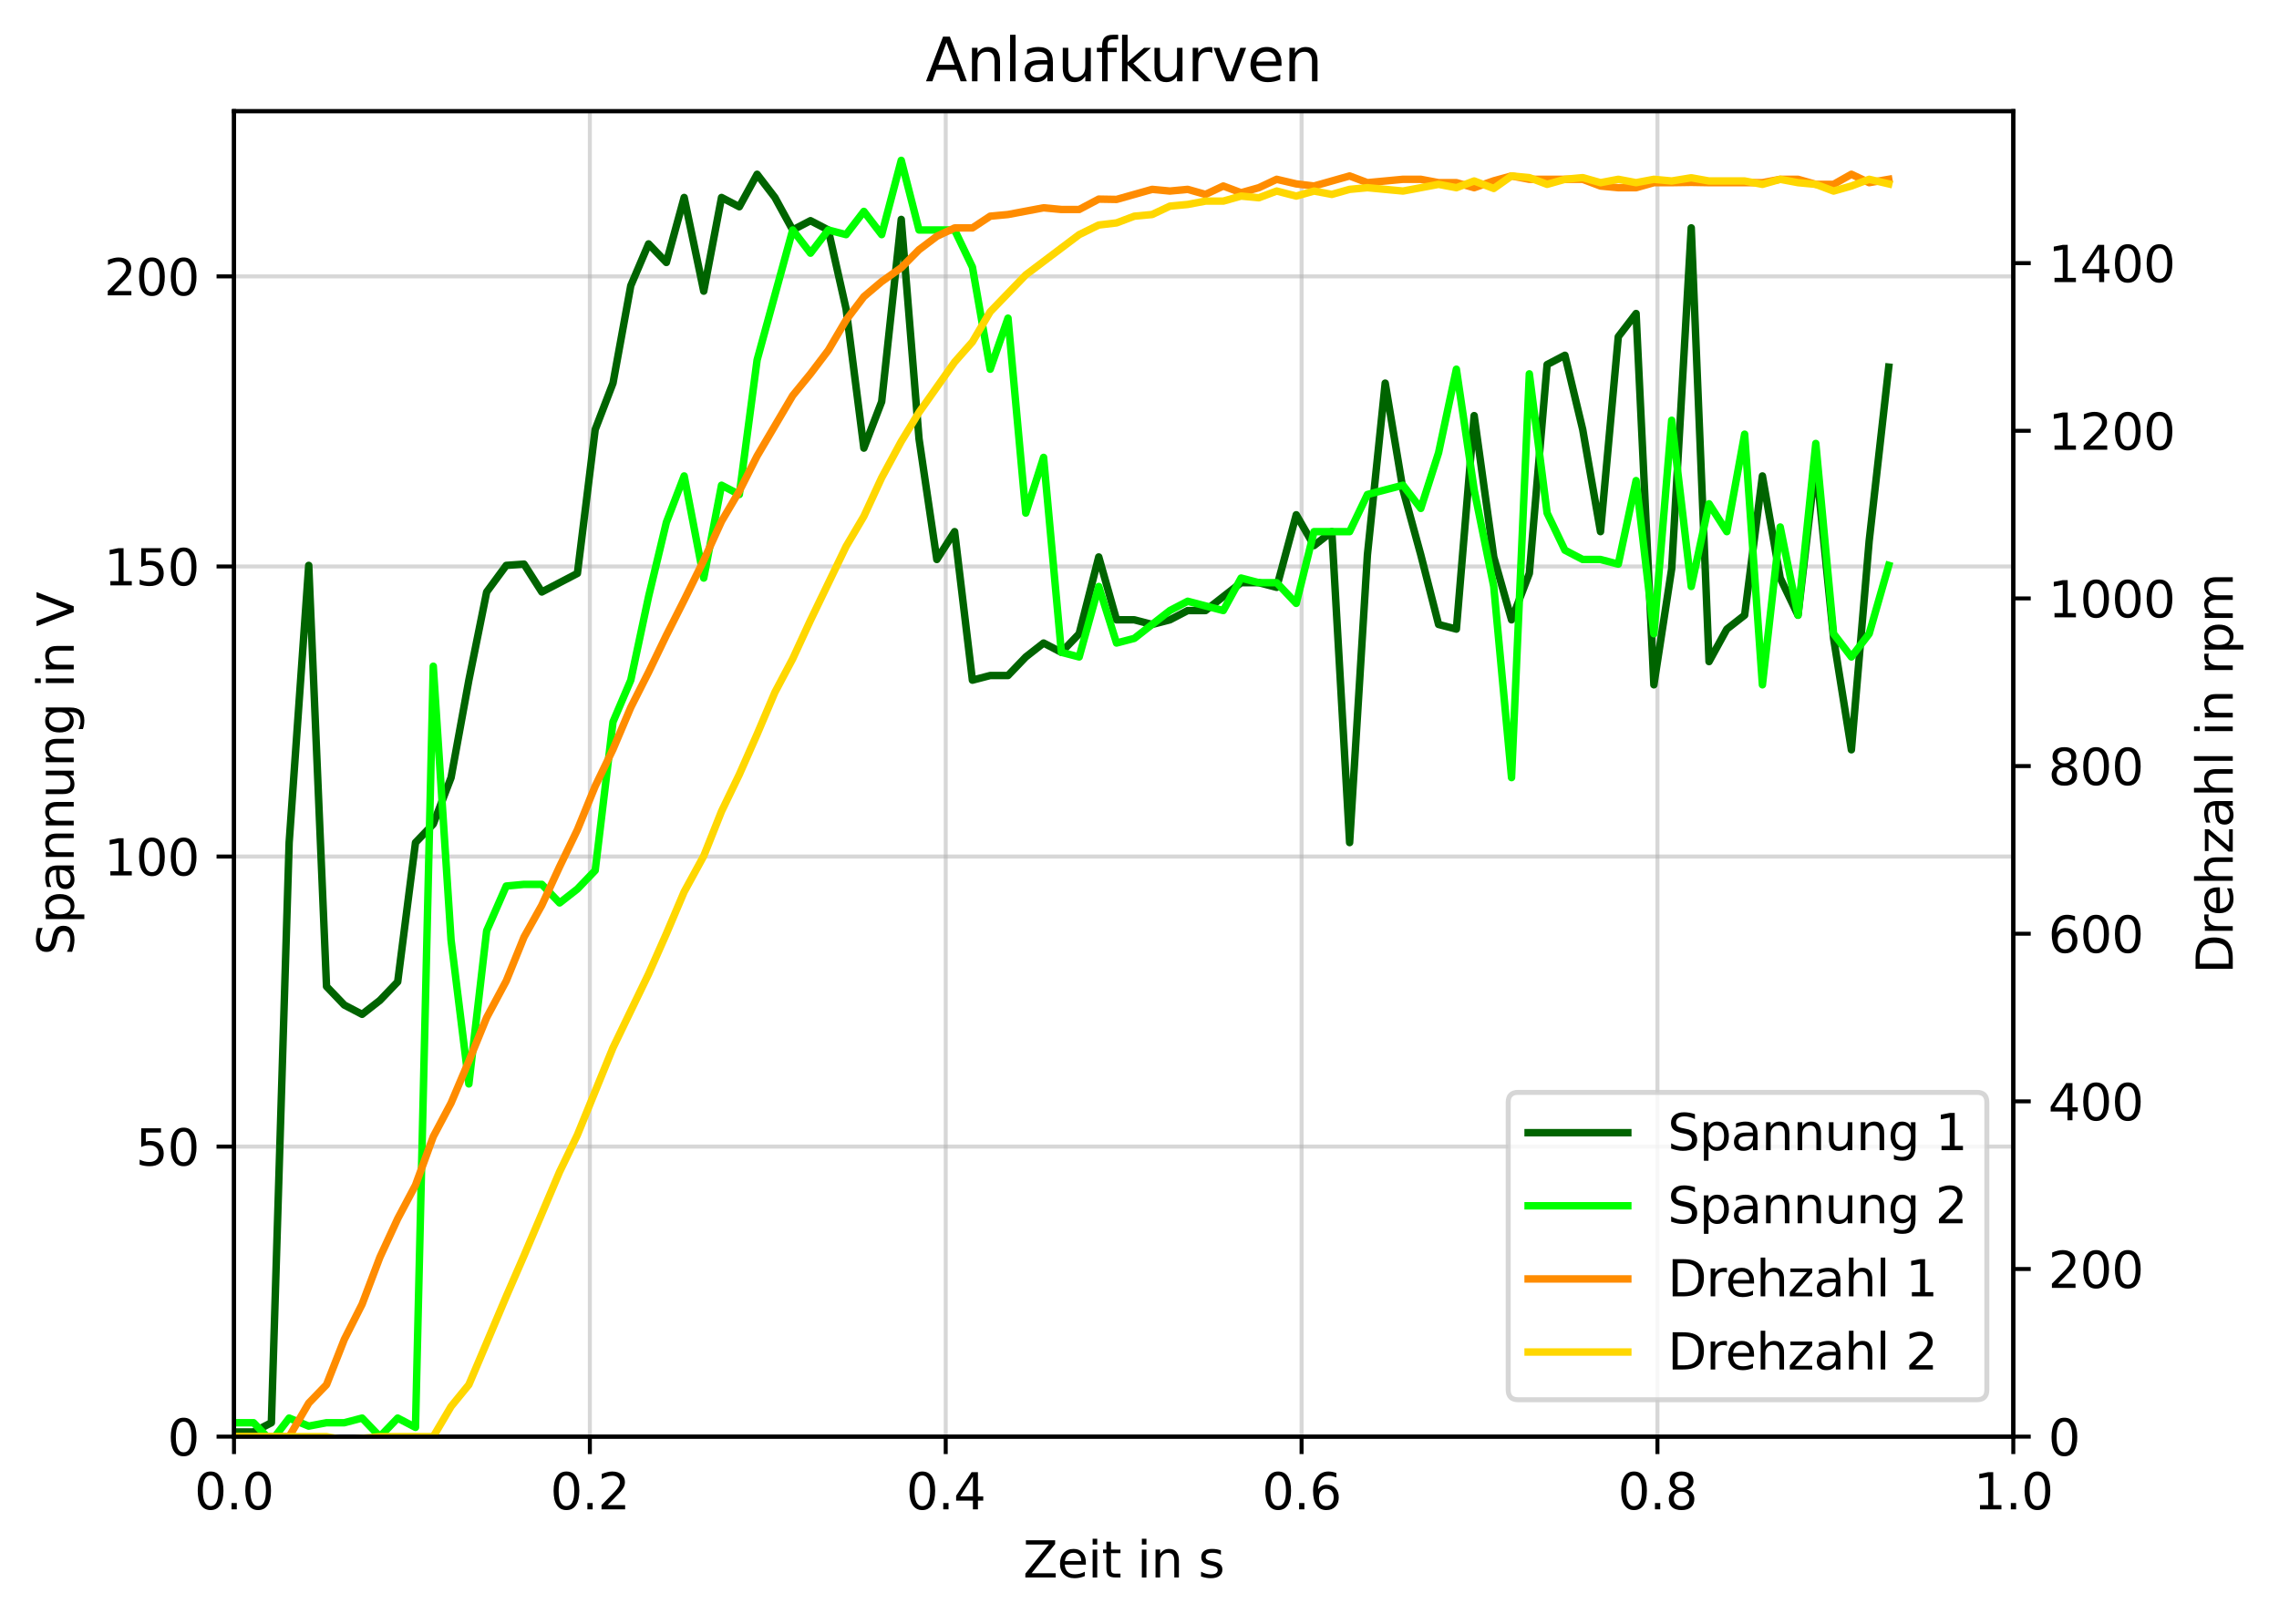 <?xml version="1.0" encoding="utf-8" standalone="no"?>
<!DOCTYPE svg PUBLIC "-//W3C//DTD SVG 1.1//EN"
  "http://www.w3.org/Graphics/SVG/1.1/DTD/svg11.dtd">
<svg xmlns:xlink="http://www.w3.org/1999/xlink" width="457.414pt" height="325.986pt" viewBox="0 0 457.414 325.986" xmlns="http://www.w3.org/2000/svg" version="1.1">
 <defs>
  <style type="text/css">*{stroke-linejoin: round; stroke-linecap: butt}</style>
 </defs>
 <g id="figure_1">
  <g id="patch_1">
   <path d="M 0 325.986 
L 457.414 325.986 
L 457.414 0 
L 0 0 
z
" style="fill: #ffffff"/>
  </g>
  <g id="axes_1">
   <g id="patch_2">
    <path d="M 46.966 288.43 
L 404.086 288.43 
L 404.086 22.318 
L 46.966 22.318 
z
" style="fill: #ffffff"/>
   </g>
   <g id="matplotlib.axis_1">
    <g id="xtick_1">
     <g id="line2d_1">
      <path d="M 46.966 288.43 
L 46.966 22.318 
" clip-path="url(#pee7a3a45ad)" style="fill: none; stroke: #b0b0b0; stroke-opacity: 0.5; stroke-width: 0.8; stroke-linecap: square"/>
     </g>
     <g id="line2d_2">
      <defs>
       <path id="m09c9be1853" d="M 0 0 
L 0 3.5 
" style="stroke: #000000; stroke-width: 0.8"/>
      </defs>
      <g>
       <use xlink:href="#m09c9be1853" x="46.966" y="288.43" style="stroke: #000000; stroke-width: 0.8"/>
      </g>
     </g>
     <g id="text_1">
      <!-- 0.0 -->
      <g transform="translate(39.014 303.029) scale(0.1 -0.1)">
       <defs>
        <path id="DejaVuSans-30" d="M 2034 4250 
Q 1547 4250 1301 3770 
Q 1056 3291 1056 2328 
Q 1056 1369 1301 889 
Q 1547 409 2034 409 
Q 2525 409 2770 889 
Q 3016 1369 3016 2328 
Q 3016 3291 2770 3770 
Q 2525 4250 2034 4250 
z
M 2034 4750 
Q 2819 4750 3233 4129 
Q 3647 3509 3647 2328 
Q 3647 1150 3233 529 
Q 2819 -91 2034 -91 
Q 1250 -91 836 529 
Q 422 1150 422 2328 
Q 422 3509 836 4129 
Q 1250 4750 2034 4750 
z
" transform="scale(0.016)"/>
        <path id="DejaVuSans-2e" d="M 684 794 
L 1344 794 
L 1344 0 
L 684 0 
L 684 794 
z
" transform="scale(0.016)"/>
       </defs>
       <use xlink:href="#DejaVuSans-30"/>
       <use xlink:href="#DejaVuSans-2e" x="63.623"/>
       <use xlink:href="#DejaVuSans-30" x="95.41"/>
      </g>
     </g>
    </g>
    <g id="xtick_2">
     <g id="line2d_3">
      <path d="M 118.39 288.43 
L 118.39 22.318 
" clip-path="url(#pee7a3a45ad)" style="fill: none; stroke: #b0b0b0; stroke-opacity: 0.5; stroke-width: 0.8; stroke-linecap: square"/>
     </g>
     <g id="line2d_4">
      <g>
       <use xlink:href="#m09c9be1853" x="118.39" y="288.43" style="stroke: #000000; stroke-width: 0.8"/>
      </g>
     </g>
     <g id="text_2">
      <!-- 0.2 -->
      <g transform="translate(110.438 303.029) scale(0.1 -0.1)">
       <defs>
        <path id="DejaVuSans-32" d="M 1228 531 
L 3431 531 
L 3431 0 
L 469 0 
L 469 531 
Q 828 903 1448 1529 
Q 2069 2156 2228 2338 
Q 2531 2678 2651 2914 
Q 2772 3150 2772 3378 
Q 2772 3750 2511 3984 
Q 2250 4219 1831 4219 
Q 1534 4219 1204 4116 
Q 875 4013 500 3803 
L 500 4441 
Q 881 4594 1212 4672 
Q 1544 4750 1819 4750 
Q 2544 4750 2975 4387 
Q 3406 4025 3406 3419 
Q 3406 3131 3298 2873 
Q 3191 2616 2906 2266 
Q 2828 2175 2409 1742 
Q 1991 1309 1228 531 
z
" transform="scale(0.016)"/>
       </defs>
       <use xlink:href="#DejaVuSans-30"/>
       <use xlink:href="#DejaVuSans-2e" x="63.623"/>
       <use xlink:href="#DejaVuSans-32" x="95.41"/>
      </g>
     </g>
    </g>
    <g id="xtick_3">
     <g id="line2d_5">
      <path d="M 189.814 288.43 
L 189.814 22.318 
" clip-path="url(#pee7a3a45ad)" style="fill: none; stroke: #b0b0b0; stroke-opacity: 0.5; stroke-width: 0.8; stroke-linecap: square"/>
     </g>
     <g id="line2d_6">
      <g>
       <use xlink:href="#m09c9be1853" x="189.814" y="288.43" style="stroke: #000000; stroke-width: 0.8"/>
      </g>
     </g>
     <g id="text_3">
      <!-- 0.4 -->
      <g transform="translate(181.862 303.029) scale(0.1 -0.1)">
       <defs>
        <path id="DejaVuSans-34" d="M 2419 4116 
L 825 1625 
L 2419 1625 
L 2419 4116 
z
M 2253 4666 
L 3047 4666 
L 3047 1625 
L 3713 1625 
L 3713 1100 
L 3047 1100 
L 3047 0 
L 2419 0 
L 2419 1100 
L 313 1100 
L 313 1709 
L 2253 4666 
z
" transform="scale(0.016)"/>
       </defs>
       <use xlink:href="#DejaVuSans-30"/>
       <use xlink:href="#DejaVuSans-2e" x="63.623"/>
       <use xlink:href="#DejaVuSans-34" x="95.41"/>
      </g>
     </g>
    </g>
    <g id="xtick_4">
     <g id="line2d_7">
      <path d="M 261.238 288.43 
L 261.238 22.318 
" clip-path="url(#pee7a3a45ad)" style="fill: none; stroke: #b0b0b0; stroke-opacity: 0.5; stroke-width: 0.8; stroke-linecap: square"/>
     </g>
     <g id="line2d_8">
      <g>
       <use xlink:href="#m09c9be1853" x="261.238" y="288.43" style="stroke: #000000; stroke-width: 0.8"/>
      </g>
     </g>
     <g id="text_4">
      <!-- 0.6 -->
      <g transform="translate(253.286 303.029) scale(0.1 -0.1)">
       <defs>
        <path id="DejaVuSans-36" d="M 2113 2584 
Q 1688 2584 1439 2293 
Q 1191 2003 1191 1497 
Q 1191 994 1439 701 
Q 1688 409 2113 409 
Q 2538 409 2786 701 
Q 3034 994 3034 1497 
Q 3034 2003 2786 2293 
Q 2538 2584 2113 2584 
z
M 3366 4563 
L 3366 3988 
Q 3128 4100 2886 4159 
Q 2644 4219 2406 4219 
Q 1781 4219 1451 3797 
Q 1122 3375 1075 2522 
Q 1259 2794 1537 2939 
Q 1816 3084 2150 3084 
Q 2853 3084 3261 2657 
Q 3669 2231 3669 1497 
Q 3669 778 3244 343 
Q 2819 -91 2113 -91 
Q 1303 -91 875 529 
Q 447 1150 447 2328 
Q 447 3434 972 4092 
Q 1497 4750 2381 4750 
Q 2619 4750 2861 4703 
Q 3103 4656 3366 4563 
z
" transform="scale(0.016)"/>
       </defs>
       <use xlink:href="#DejaVuSans-30"/>
       <use xlink:href="#DejaVuSans-2e" x="63.623"/>
       <use xlink:href="#DejaVuSans-36" x="95.41"/>
      </g>
     </g>
    </g>
    <g id="xtick_5">
     <g id="line2d_9">
      <path d="M 332.662 288.43 
L 332.662 22.318 
" clip-path="url(#pee7a3a45ad)" style="fill: none; stroke: #b0b0b0; stroke-opacity: 0.5; stroke-width: 0.8; stroke-linecap: square"/>
     </g>
     <g id="line2d_10">
      <g>
       <use xlink:href="#m09c9be1853" x="332.662" y="288.43" style="stroke: #000000; stroke-width: 0.8"/>
      </g>
     </g>
     <g id="text_5">
      <!-- 0.8 -->
      <g transform="translate(324.71 303.029) scale(0.1 -0.1)">
       <defs>
        <path id="DejaVuSans-38" d="M 2034 2216 
Q 1584 2216 1326 1975 
Q 1069 1734 1069 1313 
Q 1069 891 1326 650 
Q 1584 409 2034 409 
Q 2484 409 2743 651 
Q 3003 894 3003 1313 
Q 3003 1734 2745 1975 
Q 2488 2216 2034 2216 
z
M 1403 2484 
Q 997 2584 770 2862 
Q 544 3141 544 3541 
Q 544 4100 942 4425 
Q 1341 4750 2034 4750 
Q 2731 4750 3128 4425 
Q 3525 4100 3525 3541 
Q 3525 3141 3298 2862 
Q 3072 2584 2669 2484 
Q 3125 2378 3379 2068 
Q 3634 1759 3634 1313 
Q 3634 634 3220 271 
Q 2806 -91 2034 -91 
Q 1263 -91 848 271 
Q 434 634 434 1313 
Q 434 1759 690 2068 
Q 947 2378 1403 2484 
z
M 1172 3481 
Q 1172 3119 1398 2916 
Q 1625 2713 2034 2713 
Q 2441 2713 2670 2916 
Q 2900 3119 2900 3481 
Q 2900 3844 2670 4047 
Q 2441 4250 2034 4250 
Q 1625 4250 1398 4047 
Q 1172 3844 1172 3481 
z
" transform="scale(0.016)"/>
       </defs>
       <use xlink:href="#DejaVuSans-30"/>
       <use xlink:href="#DejaVuSans-2e" x="63.623"/>
       <use xlink:href="#DejaVuSans-38" x="95.41"/>
      </g>
     </g>
    </g>
    <g id="xtick_6">
     <g id="line2d_11">
      <path d="M 404.086 288.43 
L 404.086 22.318 
" clip-path="url(#pee7a3a45ad)" style="fill: none; stroke: #b0b0b0; stroke-opacity: 0.5; stroke-width: 0.8; stroke-linecap: square"/>
     </g>
     <g id="line2d_12">
      <g>
       <use xlink:href="#m09c9be1853" x="404.086" y="288.43" style="stroke: #000000; stroke-width: 0.8"/>
      </g>
     </g>
     <g id="text_6">
      <!-- 1.0 -->
      <g transform="translate(396.134 303.029) scale(0.1 -0.1)">
       <defs>
        <path id="DejaVuSans-31" d="M 794 531 
L 1825 531 
L 1825 4091 
L 703 3866 
L 703 4441 
L 1819 4666 
L 2450 4666 
L 2450 531 
L 3481 531 
L 3481 0 
L 794 0 
L 794 531 
z
" transform="scale(0.016)"/>
       </defs>
       <use xlink:href="#DejaVuSans-31"/>
       <use xlink:href="#DejaVuSans-2e" x="63.623"/>
       <use xlink:href="#DejaVuSans-30" x="95.41"/>
      </g>
     </g>
    </g>
    <g id="text_7">
     <!-- Zeit in s -->
     <g transform="translate(205.334 316.707) scale(0.1 -0.1)">
      <defs>
       <path id="DejaVuSans-5a" d="M 359 4666 
L 4025 4666 
L 4025 4184 
L 1075 531 
L 4097 531 
L 4097 0 
L 288 0 
L 288 481 
L 3238 4134 
L 359 4134 
L 359 4666 
z
" transform="scale(0.016)"/>
       <path id="DejaVuSans-65" d="M 3597 1894 
L 3597 1613 
L 953 1613 
Q 991 1019 1311 708 
Q 1631 397 2203 397 
Q 2534 397 2845 478 
Q 3156 559 3463 722 
L 3463 178 
Q 3153 47 2828 -22 
Q 2503 -91 2169 -91 
Q 1331 -91 842 396 
Q 353 884 353 1716 
Q 353 2575 817 3079 
Q 1281 3584 2069 3584 
Q 2775 3584 3186 3129 
Q 3597 2675 3597 1894 
z
M 3022 2063 
Q 3016 2534 2758 2815 
Q 2500 3097 2075 3097 
Q 1594 3097 1305 2825 
Q 1016 2553 972 2059 
L 3022 2063 
z
" transform="scale(0.016)"/>
       <path id="DejaVuSans-69" d="M 603 3500 
L 1178 3500 
L 1178 0 
L 603 0 
L 603 3500 
z
M 603 4863 
L 1178 4863 
L 1178 4134 
L 603 4134 
L 603 4863 
z
" transform="scale(0.016)"/>
       <path id="DejaVuSans-74" d="M 1172 4494 
L 1172 3500 
L 2356 3500 
L 2356 3053 
L 1172 3053 
L 1172 1153 
Q 1172 725 1289 603 
Q 1406 481 1766 481 
L 2356 481 
L 2356 0 
L 1766 0 
Q 1100 0 847 248 
Q 594 497 594 1153 
L 594 3053 
L 172 3053 
L 172 3500 
L 594 3500 
L 594 4494 
L 1172 4494 
z
" transform="scale(0.016)"/>
       <path id="DejaVuSans-20" transform="scale(0.016)"/>
       <path id="DejaVuSans-6e" d="M 3513 2113 
L 3513 0 
L 2938 0 
L 2938 2094 
Q 2938 2591 2744 2837 
Q 2550 3084 2163 3084 
Q 1697 3084 1428 2787 
Q 1159 2491 1159 1978 
L 1159 0 
L 581 0 
L 581 3500 
L 1159 3500 
L 1159 2956 
Q 1366 3272 1645 3428 
Q 1925 3584 2291 3584 
Q 2894 3584 3203 3211 
Q 3513 2838 3513 2113 
z
" transform="scale(0.016)"/>
       <path id="DejaVuSans-73" d="M 2834 3397 
L 2834 2853 
Q 2591 2978 2328 3040 
Q 2066 3103 1784 3103 
Q 1356 3103 1142 2972 
Q 928 2841 928 2578 
Q 928 2378 1081 2264 
Q 1234 2150 1697 2047 
L 1894 2003 
Q 2506 1872 2764 1633 
Q 3022 1394 3022 966 
Q 3022 478 2636 193 
Q 2250 -91 1575 -91 
Q 1294 -91 989 -36 
Q 684 19 347 128 
L 347 722 
Q 666 556 975 473 
Q 1284 391 1588 391 
Q 1994 391 2212 530 
Q 2431 669 2431 922 
Q 2431 1156 2273 1281 
Q 2116 1406 1581 1522 
L 1381 1569 
Q 847 1681 609 1914 
Q 372 2147 372 2553 
Q 372 3047 722 3315 
Q 1072 3584 1716 3584 
Q 2034 3584 2315 3537 
Q 2597 3491 2834 3397 
z
" transform="scale(0.016)"/>
      </defs>
      <use xlink:href="#DejaVuSans-5a"/>
      <use xlink:href="#DejaVuSans-65" x="68.506"/>
      <use xlink:href="#DejaVuSans-69" x="130.029"/>
      <use xlink:href="#DejaVuSans-74" x="157.812"/>
      <use xlink:href="#DejaVuSans-20" x="197.021"/>
      <use xlink:href="#DejaVuSans-69" x="228.809"/>
      <use xlink:href="#DejaVuSans-6e" x="256.592"/>
      <use xlink:href="#DejaVuSans-20" x="319.971"/>
      <use xlink:href="#DejaVuSans-73" x="351.758"/>
     </g>
    </g>
   </g>
   <g id="matplotlib.axis_2">
    <g id="ytick_1">
     <g id="line2d_13">
      <path d="M 46.966 288.43 
L 404.086 288.43 
" clip-path="url(#pee7a3a45ad)" style="fill: none; stroke: #b0b0b0; stroke-opacity: 0.5; stroke-width: 0.8; stroke-linecap: square"/>
     </g>
     <g id="line2d_14">
      <defs>
       <path id="m5660315f47" d="M 0 0 
L -3.5 0 
" style="stroke: #000000; stroke-width: 0.8"/>
      </defs>
      <g>
       <use xlink:href="#m5660315f47" x="46.966" y="288.43" style="stroke: #000000; stroke-width: 0.8"/>
      </g>
     </g>
     <g id="text_8">
      <!-- 0 -->
      <g transform="translate(33.603 292.229) scale(0.1 -0.1)">
       <use xlink:href="#DejaVuSans-30"/>
      </g>
     </g>
    </g>
    <g id="ytick_2">
     <g id="line2d_15">
      <path d="M 46.966 230.195 
L 404.086 230.195 
" clip-path="url(#pee7a3a45ad)" style="fill: none; stroke: #b0b0b0; stroke-opacity: 0.5; stroke-width: 0.8; stroke-linecap: square"/>
     </g>
     <g id="line2d_16">
      <g>
       <use xlink:href="#m5660315f47" x="46.966" y="230.195" style="stroke: #000000; stroke-width: 0.8"/>
      </g>
     </g>
     <g id="text_9">
      <!-- 50 -->
      <g transform="translate(27.241 233.994) scale(0.1 -0.1)">
       <defs>
        <path id="DejaVuSans-35" d="M 691 4666 
L 3169 4666 
L 3169 4134 
L 1269 4134 
L 1269 2991 
Q 1406 3038 1543 3061 
Q 1681 3084 1819 3084 
Q 2600 3084 3056 2656 
Q 3513 2228 3513 1497 
Q 3513 744 3044 326 
Q 2575 -91 1722 -91 
Q 1428 -91 1123 -41 
Q 819 9 494 109 
L 494 744 
Q 775 591 1075 516 
Q 1375 441 1709 441 
Q 2250 441 2565 725 
Q 2881 1009 2881 1497 
Q 2881 1984 2565 2268 
Q 2250 2553 1709 2553 
Q 1456 2553 1204 2497 
Q 953 2441 691 2322 
L 691 4666 
z
" transform="scale(0.016)"/>
       </defs>
       <use xlink:href="#DejaVuSans-35"/>
       <use xlink:href="#DejaVuSans-30" x="63.623"/>
      </g>
     </g>
    </g>
    <g id="ytick_3">
     <g id="line2d_17">
      <path d="M 46.966 171.96 
L 404.086 171.96 
" clip-path="url(#pee7a3a45ad)" style="fill: none; stroke: #b0b0b0; stroke-opacity: 0.5; stroke-width: 0.8; stroke-linecap: square"/>
     </g>
     <g id="line2d_18">
      <g>
       <use xlink:href="#m5660315f47" x="46.966" y="171.96" style="stroke: #000000; stroke-width: 0.8"/>
      </g>
     </g>
     <g id="text_10">
      <!-- 100 -->
      <g transform="translate(20.878 175.759) scale(0.1 -0.1)">
       <use xlink:href="#DejaVuSans-31"/>
       <use xlink:href="#DejaVuSans-30" x="63.623"/>
       <use xlink:href="#DejaVuSans-30" x="127.246"/>
      </g>
     </g>
    </g>
    <g id="ytick_4">
     <g id="line2d_19">
      <path d="M 46.966 113.724 
L 404.086 113.724 
" clip-path="url(#pee7a3a45ad)" style="fill: none; stroke: #b0b0b0; stroke-opacity: 0.5; stroke-width: 0.8; stroke-linecap: square"/>
     </g>
     <g id="line2d_20">
      <g>
       <use xlink:href="#m5660315f47" x="46.966" y="113.724" style="stroke: #000000; stroke-width: 0.8"/>
      </g>
     </g>
     <g id="text_11">
      <!-- 150 -->
      <g transform="translate(20.878 117.523) scale(0.1 -0.1)">
       <use xlink:href="#DejaVuSans-31"/>
       <use xlink:href="#DejaVuSans-35" x="63.623"/>
       <use xlink:href="#DejaVuSans-30" x="127.246"/>
      </g>
     </g>
    </g>
    <g id="ytick_5">
     <g id="line2d_21">
      <path d="M 46.966 55.489 
L 404.086 55.489 
" clip-path="url(#pee7a3a45ad)" style="fill: none; stroke: #b0b0b0; stroke-opacity: 0.5; stroke-width: 0.8; stroke-linecap: square"/>
     </g>
     <g id="line2d_22">
      <g>
       <use xlink:href="#m5660315f47" x="46.966" y="55.489" style="stroke: #000000; stroke-width: 0.8"/>
      </g>
     </g>
     <g id="text_12">
      <!-- 200 -->
      <g transform="translate(20.878 59.288) scale(0.1 -0.1)">
       <use xlink:href="#DejaVuSans-32"/>
       <use xlink:href="#DejaVuSans-30" x="63.623"/>
       <use xlink:href="#DejaVuSans-30" x="127.246"/>
      </g>
     </g>
    </g>
    <g id="text_13">
     <!-- Spannung in V -->
     <g transform="translate(14.798 191.792) rotate(-90) scale(0.1 -0.1)">
      <defs>
       <path id="DejaVuSans-53" d="M 3425 4513 
L 3425 3897 
Q 3066 4069 2747 4153 
Q 2428 4238 2131 4238 
Q 1616 4238 1336 4038 
Q 1056 3838 1056 3469 
Q 1056 3159 1242 3001 
Q 1428 2844 1947 2747 
L 2328 2669 
Q 3034 2534 3370 2195 
Q 3706 1856 3706 1288 
Q 3706 609 3251 259 
Q 2797 -91 1919 -91 
Q 1588 -91 1214 -16 
Q 841 59 441 206 
L 441 856 
Q 825 641 1194 531 
Q 1563 422 1919 422 
Q 2459 422 2753 634 
Q 3047 847 3047 1241 
Q 3047 1584 2836 1778 
Q 2625 1972 2144 2069 
L 1759 2144 
Q 1053 2284 737 2584 
Q 422 2884 422 3419 
Q 422 4038 858 4394 
Q 1294 4750 2059 4750 
Q 2388 4750 2728 4690 
Q 3069 4631 3425 4513 
z
" transform="scale(0.016)"/>
       <path id="DejaVuSans-70" d="M 1159 525 
L 1159 -1331 
L 581 -1331 
L 581 3500 
L 1159 3500 
L 1159 2969 
Q 1341 3281 1617 3432 
Q 1894 3584 2278 3584 
Q 2916 3584 3314 3078 
Q 3713 2572 3713 1747 
Q 3713 922 3314 415 
Q 2916 -91 2278 -91 
Q 1894 -91 1617 61 
Q 1341 213 1159 525 
z
M 3116 1747 
Q 3116 2381 2855 2742 
Q 2594 3103 2138 3103 
Q 1681 3103 1420 2742 
Q 1159 2381 1159 1747 
Q 1159 1113 1420 752 
Q 1681 391 2138 391 
Q 2594 391 2855 752 
Q 3116 1113 3116 1747 
z
" transform="scale(0.016)"/>
       <path id="DejaVuSans-61" d="M 2194 1759 
Q 1497 1759 1228 1600 
Q 959 1441 959 1056 
Q 959 750 1161 570 
Q 1363 391 1709 391 
Q 2188 391 2477 730 
Q 2766 1069 2766 1631 
L 2766 1759 
L 2194 1759 
z
M 3341 1997 
L 3341 0 
L 2766 0 
L 2766 531 
Q 2569 213 2275 61 
Q 1981 -91 1556 -91 
Q 1019 -91 701 211 
Q 384 513 384 1019 
Q 384 1609 779 1909 
Q 1175 2209 1959 2209 
L 2766 2209 
L 2766 2266 
Q 2766 2663 2505 2880 
Q 2244 3097 1772 3097 
Q 1472 3097 1187 3025 
Q 903 2953 641 2809 
L 641 3341 
Q 956 3463 1253 3523 
Q 1550 3584 1831 3584 
Q 2591 3584 2966 3190 
Q 3341 2797 3341 1997 
z
" transform="scale(0.016)"/>
       <path id="DejaVuSans-75" d="M 544 1381 
L 544 3500 
L 1119 3500 
L 1119 1403 
Q 1119 906 1312 657 
Q 1506 409 1894 409 
Q 2359 409 2629 706 
Q 2900 1003 2900 1516 
L 2900 3500 
L 3475 3500 
L 3475 0 
L 2900 0 
L 2900 538 
Q 2691 219 2414 64 
Q 2138 -91 1772 -91 
Q 1169 -91 856 284 
Q 544 659 544 1381 
z
M 1991 3584 
L 1991 3584 
z
" transform="scale(0.016)"/>
       <path id="DejaVuSans-67" d="M 2906 1791 
Q 2906 2416 2648 2759 
Q 2391 3103 1925 3103 
Q 1463 3103 1205 2759 
Q 947 2416 947 1791 
Q 947 1169 1205 825 
Q 1463 481 1925 481 
Q 2391 481 2648 825 
Q 2906 1169 2906 1791 
z
M 3481 434 
Q 3481 -459 3084 -895 
Q 2688 -1331 1869 -1331 
Q 1566 -1331 1297 -1286 
Q 1028 -1241 775 -1147 
L 775 -588 
Q 1028 -725 1275 -790 
Q 1522 -856 1778 -856 
Q 2344 -856 2625 -561 
Q 2906 -266 2906 331 
L 2906 616 
Q 2728 306 2450 153 
Q 2172 0 1784 0 
Q 1141 0 747 490 
Q 353 981 353 1791 
Q 353 2603 747 3093 
Q 1141 3584 1784 3584 
Q 2172 3584 2450 3431 
Q 2728 3278 2906 2969 
L 2906 3500 
L 3481 3500 
L 3481 434 
z
" transform="scale(0.016)"/>
       <path id="DejaVuSans-56" d="M 1831 0 
L 50 4666 
L 709 4666 
L 2188 738 
L 3669 4666 
L 4325 4666 
L 2547 0 
L 1831 0 
z
" transform="scale(0.016)"/>
      </defs>
      <use xlink:href="#DejaVuSans-53"/>
      <use xlink:href="#DejaVuSans-70" x="63.477"/>
      <use xlink:href="#DejaVuSans-61" x="126.953"/>
      <use xlink:href="#DejaVuSans-6e" x="188.232"/>
      <use xlink:href="#DejaVuSans-6e" x="251.611"/>
      <use xlink:href="#DejaVuSans-75" x="314.99"/>
      <use xlink:href="#DejaVuSans-6e" x="378.369"/>
      <use xlink:href="#DejaVuSans-67" x="441.748"/>
      <use xlink:href="#DejaVuSans-20" x="505.225"/>
      <use xlink:href="#DejaVuSans-69" x="537.012"/>
      <use xlink:href="#DejaVuSans-6e" x="564.795"/>
      <use xlink:href="#DejaVuSans-20" x="628.174"/>
      <use xlink:href="#DejaVuSans-56" x="659.961"/>
     </g>
    </g>
   </g>
   <g id="line2d_23">
    <path d="M 46.966 288.43 
L 22.324 283.771 
L 25.896 288.43 
L 29.467 290.294 
L 33.038 288.43 
L 36.609 283.771 
L 40.18 288.43 
L 43.752 286.567 
L 47.323 287.498 
L 50.894 287.498 
L 54.465 285.635 
L 58.036 169.164 
L 61.965 113.512 
L 65.536 198.049 
L 69.107 201.776 
L 72.678 203.64 
L 76.249 200.844 
L 79.821 197.117 
L 83.392 169.164 
L 86.963 165.437 
L 90.534 156.12 
L 94.105 136.552 
L 97.677 118.849 
L 101.605 113.512 
L 105.176 113.258 
L 108.747 118.849 
L 112.319 116.985 
L 115.89 115.122 
L 119.461 86.237 
L 123.032 76.92 
L 126.603 57.352 
L 130.175 48.967 
L 133.746 52.694 
L 137.317 39.649 
L 141.245 58.454 
L 144.817 39.649 
L 148.388 41.512 
L 151.959 34.99 
L 155.53 39.649 
L 159.101 46.171 
L 162.673 44.308 
L 166.244 46.171 
L 169.815 62.011 
L 173.386 89.964 
L 176.957 80.647 
L 180.886 44.054 
L 184.457 88.101 
L 188.028 112.327 
L 191.599 106.736 
L 195.17 136.552 
L 198.742 135.621 
L 202.313 135.621 
L 205.884 131.894 
L 209.455 129.098 
L 213.026 130.962 
L 216.598 127.235 
L 220.526 111.818 
L 224.097 124.44 
L 227.668 124.44 
L 231.24 125.371 
L 234.811 124.44 
L 238.382 122.576 
L 241.953 122.576 
L 245.524 119.781 
L 249.096 116.985 
L 252.667 116.985 
L 256.238 117.917 
L 260.166 103.348 
L 263.737 109.531 
L 267.309 106.736 
L 270.88 169.164 
L 274.451 111.395 
L 278.022 76.92 
L 281.593 98.35 
L 285.165 111.395 
L 288.736 125.371 
L 292.307 126.303 
L 295.878 83.442 
L 299.807 111.818 
L 303.378 124.44 
L 306.949 115.122 
L 310.52 73.192 
L 314.091 71.329 
L 317.663 86.237 
L 321.234 106.736 
L 324.805 67.602 
L 328.376 62.943 
L 331.947 137.484 
L 335.519 114.19 
L 339.447 45.748 
L 343.018 132.825 
L 346.589 126.303 
L 350.161 123.508 
L 353.732 95.555 
L 357.303 116.054 
L 360.874 123.508 
L 364.445 92.76 
L 368.017 128.167 
L 371.588 150.529 
L 375.159 108.6 
L 379.087 73.701 
" clip-path="url(#pee7a3a45ad)" style="fill: none; stroke: #006400; stroke-width: 1.5; stroke-linecap: square"/>
   </g>
   <g id="line2d_24">
    <path d="M 46.966 288.43 
L 22.324 283.771 
L 25.896 288.43 
L 29.467 287.498 
L 33.038 286.567 
L 36.609 286.567 
L 40.18 288.43 
L 43.752 286.567 
L 47.323 285.635 
L 50.894 285.635 
L 54.465 289.362 
L 58.036 284.703 
L 61.965 286.312 
L 65.536 285.635 
L 69.107 285.635 
L 72.678 284.703 
L 76.249 288.43 
L 79.821 284.703 
L 83.392 286.567 
L 86.963 133.757 
L 90.534 188.731 
L 94.105 217.616 
L 97.677 186.868 
L 101.605 177.889 
L 105.176 177.55 
L 108.747 177.55 
L 112.319 181.277 
L 115.89 178.482 
L 119.461 174.755 
L 123.032 144.938 
L 126.603 136.552 
L 130.175 119.781 
L 133.746 104.872 
L 137.317 95.555 
L 141.245 116.054 
L 144.817 97.418 
L 148.388 99.282 
L 151.959 72.261 
L 155.53 59.216 
L 159.101 46.171 
L 162.673 50.83 
L 166.244 46.171 
L 169.815 47.103 
L 173.386 42.444 
L 176.957 47.103 
L 180.886 32.195 
L 184.457 46.171 
L 188.028 46.171 
L 191.599 46.171 
L 195.17 53.625 
L 198.742 74.124 
L 202.313 63.875 
L 205.884 103.009 
L 209.455 91.828 
L 213.026 130.962 
L 216.598 131.894 
L 220.526 117.748 
L 224.097 129.098 
L 227.668 128.167 
L 231.24 125.371 
L 234.811 122.576 
L 238.382 120.712 
L 241.953 121.644 
L 245.524 122.576 
L 249.096 116.054 
L 252.667 116.985 
L 256.238 116.985 
L 260.166 121.136 
L 263.737 106.736 
L 267.309 106.736 
L 270.88 106.736 
L 274.451 99.282 
L 278.022 98.35 
L 281.593 97.418 
L 285.165 102.077 
L 288.736 90.896 
L 292.307 74.124 
L 295.878 98.35 
L 299.807 117.748 
L 303.378 156.12 
L 306.949 75.056 
L 310.52 103.009 
L 314.091 110.463 
L 317.663 112.327 
L 321.234 112.327 
L 324.805 113.258 
L 328.376 96.487 
L 331.947 127.235 
L 335.519 84.374 
L 339.447 117.748 
L 343.018 101.145 
L 346.589 106.736 
L 350.161 87.169 
L 353.732 137.484 
L 357.303 105.804 
L 360.874 123.508 
L 364.445 89.032 
L 368.017 127.235 
L 371.588 131.894 
L 375.159 127.235 
L 379.087 113.512 
" clip-path="url(#pee7a3a45ad)" style="fill: none; stroke: #00ff00; stroke-width: 1.5; stroke-linecap: square"/>
   </g>
   <g id="patch_3">
    <path d="M 46.966 288.43 
L 46.966 22.318 
" style="fill: none; stroke: #000000; stroke-width: 0.8; stroke-linejoin: miter; stroke-linecap: square"/>
   </g>
   <g id="patch_4">
    <path d="M 404.086 288.43 
L 404.086 22.318 
" style="fill: none; stroke: #000000; stroke-width: 0.8; stroke-linejoin: miter; stroke-linecap: square"/>
   </g>
   <g id="patch_5">
    <path d="M 46.966 288.43 
L 404.086 288.43 
" style="fill: none; stroke: #000000; stroke-width: 0.8; stroke-linejoin: miter; stroke-linecap: square"/>
   </g>
   <g id="patch_6">
    <path d="M 46.966 22.318 
L 404.086 22.318 
" style="fill: none; stroke: #000000; stroke-width: 0.8; stroke-linejoin: miter; stroke-linecap: square"/>
   </g>
   <g id="text_14">
    <!-- Anlaufkurven -->
    <g transform="translate(185.759 16.318) scale(0.12 -0.12)">
     <defs>
      <path id="DejaVuSans-41" d="M 2188 4044 
L 1331 1722 
L 3047 1722 
L 2188 4044 
z
M 1831 4666 
L 2547 4666 
L 4325 0 
L 3669 0 
L 3244 1197 
L 1141 1197 
L 716 0 
L 50 0 
L 1831 4666 
z
" transform="scale(0.016)"/>
      <path id="DejaVuSans-6c" d="M 603 4863 
L 1178 4863 
L 1178 0 
L 603 0 
L 603 4863 
z
" transform="scale(0.016)"/>
      <path id="DejaVuSans-66" d="M 2375 4863 
L 2375 4384 
L 1825 4384 
Q 1516 4384 1395 4259 
Q 1275 4134 1275 3809 
L 1275 3500 
L 2222 3500 
L 2222 3053 
L 1275 3053 
L 1275 0 
L 697 0 
L 697 3053 
L 147 3053 
L 147 3500 
L 697 3500 
L 697 3744 
Q 697 4328 969 4595 
Q 1241 4863 1831 4863 
L 2375 4863 
z
" transform="scale(0.016)"/>
      <path id="DejaVuSans-6b" d="M 581 4863 
L 1159 4863 
L 1159 1991 
L 2875 3500 
L 3609 3500 
L 1753 1863 
L 3688 0 
L 2938 0 
L 1159 1709 
L 1159 0 
L 581 0 
L 581 4863 
z
" transform="scale(0.016)"/>
      <path id="DejaVuSans-72" d="M 2631 2963 
Q 2534 3019 2420 3045 
Q 2306 3072 2169 3072 
Q 1681 3072 1420 2755 
Q 1159 2438 1159 1844 
L 1159 0 
L 581 0 
L 581 3500 
L 1159 3500 
L 1159 2956 
Q 1341 3275 1631 3429 
Q 1922 3584 2338 3584 
Q 2397 3584 2469 3576 
Q 2541 3569 2628 3553 
L 2631 2963 
z
" transform="scale(0.016)"/>
      <path id="DejaVuSans-76" d="M 191 3500 
L 800 3500 
L 1894 563 
L 2988 3500 
L 3597 3500 
L 2284 0 
L 1503 0 
L 191 3500 
z
" transform="scale(0.016)"/>
     </defs>
     <use xlink:href="#DejaVuSans-41"/>
     <use xlink:href="#DejaVuSans-6e" x="68.408"/>
     <use xlink:href="#DejaVuSans-6c" x="131.787"/>
     <use xlink:href="#DejaVuSans-61" x="159.57"/>
     <use xlink:href="#DejaVuSans-75" x="220.85"/>
     <use xlink:href="#DejaVuSans-66" x="284.229"/>
     <use xlink:href="#DejaVuSans-6b" x="319.434"/>
     <use xlink:href="#DejaVuSans-75" x="374.219"/>
     <use xlink:href="#DejaVuSans-72" x="437.598"/>
     <use xlink:href="#DejaVuSans-76" x="478.711"/>
     <use xlink:href="#DejaVuSans-65" x="537.891"/>
     <use xlink:href="#DejaVuSans-6e" x="599.414"/>
    </g>
   </g>
  </g>
  <g id="axes_2">
   <g id="matplotlib.axis_3">
    <g id="ytick_6">
     <g id="line2d_25">
      <defs>
       <path id="m3c86569524" d="M 0 0 
L 3.5 0 
" style="stroke: #000000; stroke-width: 0.8"/>
      </defs>
      <g>
       <use xlink:href="#m3c86569524" x="404.086" y="288.43" style="stroke: #000000; stroke-width: 0.8"/>
      </g>
     </g>
     <g id="text_15">
      <!-- 0 -->
      <g transform="translate(411.086 292.229) scale(0.1 -0.1)">
       <use xlink:href="#DejaVuSans-30"/>
      </g>
     </g>
    </g>
    <g id="ytick_7">
     <g id="line2d_26">
      <g>
       <use xlink:href="#m3c86569524" x="404.086" y="254.773" style="stroke: #000000; stroke-width: 0.8"/>
      </g>
     </g>
     <g id="text_16">
      <!-- 200 -->
      <g transform="translate(411.086 258.572) scale(0.1 -0.1)">
       <use xlink:href="#DejaVuSans-32"/>
       <use xlink:href="#DejaVuSans-30" x="63.623"/>
       <use xlink:href="#DejaVuSans-30" x="127.246"/>
      </g>
     </g>
    </g>
    <g id="ytick_8">
     <g id="line2d_27">
      <g>
       <use xlink:href="#m3c86569524" x="404.086" y="221.115" style="stroke: #000000; stroke-width: 0.8"/>
      </g>
     </g>
     <g id="text_17">
      <!-- 400 -->
      <g transform="translate(411.086 224.915) scale(0.1 -0.1)">
       <use xlink:href="#DejaVuSans-34"/>
       <use xlink:href="#DejaVuSans-30" x="63.623"/>
       <use xlink:href="#DejaVuSans-30" x="127.246"/>
      </g>
     </g>
    </g>
    <g id="ytick_9">
     <g id="line2d_28">
      <g>
       <use xlink:href="#m3c86569524" x="404.086" y="187.458" style="stroke: #000000; stroke-width: 0.8"/>
      </g>
     </g>
     <g id="text_18">
      <!-- 600 -->
      <g transform="translate(411.086 191.257) scale(0.1 -0.1)">
       <use xlink:href="#DejaVuSans-36"/>
       <use xlink:href="#DejaVuSans-30" x="63.623"/>
       <use xlink:href="#DejaVuSans-30" x="127.246"/>
      </g>
     </g>
    </g>
    <g id="ytick_10">
     <g id="line2d_29">
      <g>
       <use xlink:href="#m3c86569524" x="404.086" y="153.801" style="stroke: #000000; stroke-width: 0.8"/>
      </g>
     </g>
     <g id="text_19">
      <!-- 800 -->
      <g transform="translate(411.086 157.6) scale(0.1 -0.1)">
       <use xlink:href="#DejaVuSans-38"/>
       <use xlink:href="#DejaVuSans-30" x="63.623"/>
       <use xlink:href="#DejaVuSans-30" x="127.246"/>
      </g>
     </g>
    </g>
    <g id="ytick_11">
     <g id="line2d_30">
      <g>
       <use xlink:href="#m3c86569524" x="404.086" y="120.143" style="stroke: #000000; stroke-width: 0.8"/>
      </g>
     </g>
     <g id="text_20">
      <!-- 1000 -->
      <g transform="translate(411.086 123.942) scale(0.1 -0.1)">
       <use xlink:href="#DejaVuSans-31"/>
       <use xlink:href="#DejaVuSans-30" x="63.623"/>
       <use xlink:href="#DejaVuSans-30" x="127.246"/>
       <use xlink:href="#DejaVuSans-30" x="190.869"/>
      </g>
     </g>
    </g>
    <g id="ytick_12">
     <g id="line2d_31">
      <g>
       <use xlink:href="#m3c86569524" x="404.086" y="86.486" style="stroke: #000000; stroke-width: 0.8"/>
      </g>
     </g>
     <g id="text_21">
      <!-- 1200 -->
      <g transform="translate(411.086 90.285) scale(0.1 -0.1)">
       <use xlink:href="#DejaVuSans-31"/>
       <use xlink:href="#DejaVuSans-32" x="63.623"/>
       <use xlink:href="#DejaVuSans-30" x="127.246"/>
       <use xlink:href="#DejaVuSans-30" x="190.869"/>
      </g>
     </g>
    </g>
    <g id="ytick_13">
     <g id="line2d_32">
      <g>
       <use xlink:href="#m3c86569524" x="404.086" y="52.829" style="stroke: #000000; stroke-width: 0.8"/>
      </g>
     </g>
     <g id="text_22">
      <!-- 1400 -->
      <g transform="translate(411.086 56.628) scale(0.1 -0.1)">
       <use xlink:href="#DejaVuSans-31"/>
       <use xlink:href="#DejaVuSans-34" x="63.623"/>
       <use xlink:href="#DejaVuSans-30" x="127.246"/>
       <use xlink:href="#DejaVuSans-30" x="190.869"/>
      </g>
     </g>
    </g>
    <g id="text_23">
     <!-- Drehzahl in rpm -->
     <g transform="translate(448.134 195.494) rotate(-90) scale(0.1 -0.1)">
      <defs>
       <path id="DejaVuSans-44" d="M 1259 4147 
L 1259 519 
L 2022 519 
Q 2988 519 3436 956 
Q 3884 1394 3884 2338 
Q 3884 3275 3436 3711 
Q 2988 4147 2022 4147 
L 1259 4147 
z
M 628 4666 
L 1925 4666 
Q 3281 4666 3915 4102 
Q 4550 3538 4550 2338 
Q 4550 1131 3912 565 
Q 3275 0 1925 0 
L 628 0 
L 628 4666 
z
" transform="scale(0.016)"/>
       <path id="DejaVuSans-68" d="M 3513 2113 
L 3513 0 
L 2938 0 
L 2938 2094 
Q 2938 2591 2744 2837 
Q 2550 3084 2163 3084 
Q 1697 3084 1428 2787 
Q 1159 2491 1159 1978 
L 1159 0 
L 581 0 
L 581 4863 
L 1159 4863 
L 1159 2956 
Q 1366 3272 1645 3428 
Q 1925 3584 2291 3584 
Q 2894 3584 3203 3211 
Q 3513 2838 3513 2113 
z
" transform="scale(0.016)"/>
       <path id="DejaVuSans-7a" d="M 353 3500 
L 3084 3500 
L 3084 2975 
L 922 459 
L 3084 459 
L 3084 0 
L 275 0 
L 275 525 
L 2438 3041 
L 353 3041 
L 353 3500 
z
" transform="scale(0.016)"/>
       <path id="DejaVuSans-6d" d="M 3328 2828 
Q 3544 3216 3844 3400 
Q 4144 3584 4550 3584 
Q 5097 3584 5394 3201 
Q 5691 2819 5691 2113 
L 5691 0 
L 5113 0 
L 5113 2094 
Q 5113 2597 4934 2840 
Q 4756 3084 4391 3084 
Q 3944 3084 3684 2787 
Q 3425 2491 3425 1978 
L 3425 0 
L 2847 0 
L 2847 2094 
Q 2847 2600 2669 2842 
Q 2491 3084 2119 3084 
Q 1678 3084 1418 2786 
Q 1159 2488 1159 1978 
L 1159 0 
L 581 0 
L 581 3500 
L 1159 3500 
L 1159 2956 
Q 1356 3278 1631 3431 
Q 1906 3584 2284 3584 
Q 2666 3584 2933 3390 
Q 3200 3197 3328 2828 
z
" transform="scale(0.016)"/>
      </defs>
      <use xlink:href="#DejaVuSans-44"/>
      <use xlink:href="#DejaVuSans-72" x="77.002"/>
      <use xlink:href="#DejaVuSans-65" x="115.865"/>
      <use xlink:href="#DejaVuSans-68" x="177.389"/>
      <use xlink:href="#DejaVuSans-7a" x="240.768"/>
      <use xlink:href="#DejaVuSans-61" x="293.258"/>
      <use xlink:href="#DejaVuSans-68" x="354.537"/>
      <use xlink:href="#DejaVuSans-6c" x="417.916"/>
      <use xlink:href="#DejaVuSans-20" x="445.699"/>
      <use xlink:href="#DejaVuSans-69" x="477.486"/>
      <use xlink:href="#DejaVuSans-6e" x="505.27"/>
      <use xlink:href="#DejaVuSans-20" x="568.648"/>
      <use xlink:href="#DejaVuSans-72" x="600.436"/>
      <use xlink:href="#DejaVuSans-70" x="641.549"/>
      <use xlink:href="#DejaVuSans-6d" x="705.025"/>
     </g>
    </g>
   </g>
   <g id="line2d_33">
    <path d="M 46.966 288.43 
L 22.324 288.43 
L 25.896 288.767 
L 29.467 288.094 
L 33.038 288.43 
L 36.609 288.43 
L 40.18 288.43 
L 43.752 288.43 
L 47.323 288.43 
L 50.894 288.43 
L 54.465 288.43 
L 58.036 288.43 
L 61.965 281.699 
L 65.536 277.996 
L 69.107 268.909 
L 72.678 261.841 
L 76.249 252.417 
L 79.821 244.676 
L 83.392 237.944 
L 86.963 228.183 
L 90.534 221.452 
L 94.105 213.038 
L 97.677 204.287 
L 101.605 196.943 
L 105.176 188.131 
L 108.747 181.736 
L 112.319 173.995 
L 115.89 166.59 
L 119.461 157.84 
L 123.032 150.435 
L 126.603 142.021 
L 130.175 134.953 
L 133.746 127.548 
L 137.317 120.48 
L 141.245 112.494 
L 144.817 104.661 
L 148.388 98.603 
L 151.959 91.535 
L 155.53 85.476 
L 159.101 79.418 
L 162.673 75.042 
L 166.244 70.33 
L 169.815 64.272 
L 173.386 59.56 
L 176.957 56.531 
L 180.886 53.746 
L 184.457 50.136 
L 188.028 47.443 
L 191.599 45.76 
L 195.17 45.76 
L 198.742 43.404 
L 202.313 43.068 
L 205.884 42.395 
L 209.455 41.722 
L 213.026 42.058 
L 216.598 42.058 
L 220.526 39.978 
L 224.097 40.039 
L 227.668 39.029 
L 231.24 38.019 
L 234.811 38.356 
L 238.382 38.019 
L 241.953 39.029 
L 245.524 37.346 
L 249.096 38.692 
L 252.667 37.683 
L 256.238 36 
L 260.166 36.918 
L 263.737 37.346 
L 267.309 36.336 
L 270.88 35.327 
L 274.451 36.673 
L 278.022 36.336 
L 281.593 36 
L 285.165 36 
L 288.736 36.673 
L 292.307 36.673 
L 295.878 37.683 
L 299.807 36.306 
L 303.378 35.327 
L 306.949 36 
L 310.52 36 
L 314.091 36 
L 317.663 36 
L 321.234 37.346 
L 324.805 37.683 
L 328.376 37.683 
L 331.947 36.673 
L 335.519 36.673 
L 339.447 36.612 
L 343.018 36.673 
L 346.589 36.673 
L 350.161 36.673 
L 353.732 36.673 
L 357.303 36 
L 360.874 36 
L 364.445 37.01 
L 368.017 37.01 
L 371.588 34.99 
L 375.159 36.673 
L 379.087 36 
" clip-path="url(#pee7a3a45ad)" style="fill: none; stroke: #ff8c00; stroke-width: 1.5; stroke-linecap: square"/>
   </g>
   <g id="line2d_34">
    <path d="M 46.966 288.43 
L 22.324 288.43 
L 25.896 288.767 
L 29.467 288.43 
L 33.038 288.43 
L 36.609 288.43 
L 40.18 288.43 
L 43.752 288.43 
L 47.323 288.43 
L 50.894 288.43 
L 54.465 288.43 
L 58.036 288.43 
L 61.965 288.43 
L 65.536 288.43 
L 69.107 289.103 
L 72.678 288.767 
L 76.249 288.43 
L 79.821 288.43 
L 83.392 288.43 
L 86.963 288.43 
L 90.534 282.372 
L 94.105 277.996 
L 97.677 269.582 
L 101.605 260.28 
L 105.176 252.08 
L 108.747 243.666 
L 112.319 235.251 
L 115.89 227.847 
L 119.461 219.096 
L 123.032 210.345 
L 126.603 202.94 
L 130.175 195.536 
L 133.746 187.458 
L 137.317 179.044 
L 141.245 171.853 
L 144.817 162.888 
L 148.388 155.484 
L 151.959 147.406 
L 155.53 138.991 
L 159.101 132.26 
L 162.673 124.519 
L 166.244 117.114 
L 169.815 109.709 
L 173.386 103.651 
L 176.957 95.91 
L 180.886 88.628 
L 184.457 82.784 
L 188.028 77.735 
L 191.599 72.686 
L 195.17 68.647 
L 198.742 62.589 
L 202.313 58.887 
L 205.884 55.185 
L 209.455 52.492 
L 213.026 49.799 
L 216.598 47.107 
L 220.526 45.179 
L 224.097 44.751 
L 227.668 43.404 
L 231.24 43.068 
L 234.811 41.385 
L 238.382 41.048 
L 241.953 40.375 
L 245.524 40.375 
L 249.096 39.366 
L 252.667 39.702 
L 256.238 38.356 
L 260.166 39.366 
L 263.737 38.356 
L 267.309 39.029 
L 270.88 38.019 
L 274.451 37.683 
L 278.022 38.019 
L 281.593 38.356 
L 285.165 37.683 
L 288.736 37.01 
L 292.307 37.683 
L 295.878 36.336 
L 299.807 37.836 
L 303.378 35.327 
L 306.949 35.663 
L 310.52 37.01 
L 314.091 36 
L 317.663 35.663 
L 321.234 36.673 
L 324.805 36 
L 328.376 36.673 
L 331.947 36 
L 335.519 36.336 
L 339.447 35.694 
L 343.018 36.336 
L 346.589 36.336 
L 350.161 36.336 
L 353.732 37.01 
L 357.303 36 
L 360.874 36.673 
L 364.445 37.01 
L 368.017 38.356 
L 371.588 37.346 
L 375.159 36 
L 379.087 36.918 
" clip-path="url(#pee7a3a45ad)" style="fill: none; stroke: #ffd700; stroke-width: 1.5; stroke-linecap: square"/>
   </g>
   <g id="patch_7">
    <path d="M 46.966 288.43 
L 46.966 22.318 
" style="fill: none; stroke: #000000; stroke-width: 0.8; stroke-linejoin: miter; stroke-linecap: square"/>
   </g>
   <g id="patch_8">
    <path d="M 404.086 288.43 
L 404.086 22.318 
" style="fill: none; stroke: #000000; stroke-width: 0.8; stroke-linejoin: miter; stroke-linecap: square"/>
   </g>
   <g id="patch_9">
    <path d="M 46.966 288.43 
L 404.086 288.43 
" style="fill: none; stroke: #000000; stroke-width: 0.8; stroke-linejoin: miter; stroke-linecap: square"/>
   </g>
   <g id="patch_10">
    <path d="M 46.966 22.318 
L 404.086 22.318 
" style="fill: none; stroke: #000000; stroke-width: 0.8; stroke-linejoin: miter; stroke-linecap: square"/>
   </g>
  </g>
  <g id="legend_1">
   <g id="patch_11">
    <path d="M 304.71 281.023 
L 396.774 281.023 
Q 398.774 281.023 398.774 279.023 
L 398.774 221.31 
Q 398.774 219.31 396.774 219.31 
L 304.71 219.31 
Q 302.71 219.31 302.71 221.31 
L 302.71 279.023 
Q 302.71 281.023 304.71 281.023 
z
" style="fill: #ffffff; opacity: 0.8; stroke: #cccccc; stroke-linejoin: miter"/>
   </g>
   <g id="line2d_35">
    <path d="M 306.71 227.409 
L 316.71 227.409 
L 326.71 227.409 
" style="fill: none; stroke: #006400; stroke-width: 1.5; stroke-linecap: square"/>
   </g>
   <g id="text_24">
    <!-- Spannung 1 -->
    <g transform="translate(334.71 230.909) scale(0.1 -0.1)">
     <use xlink:href="#DejaVuSans-53"/>
     <use xlink:href="#DejaVuSans-70" x="63.477"/>
     <use xlink:href="#DejaVuSans-61" x="126.953"/>
     <use xlink:href="#DejaVuSans-6e" x="188.232"/>
     <use xlink:href="#DejaVuSans-6e" x="251.611"/>
     <use xlink:href="#DejaVuSans-75" x="314.99"/>
     <use xlink:href="#DejaVuSans-6e" x="378.369"/>
     <use xlink:href="#DejaVuSans-67" x="441.748"/>
     <use xlink:href="#DejaVuSans-20" x="505.225"/>
     <use xlink:href="#DejaVuSans-31" x="537.012"/>
    </g>
   </g>
   <g id="line2d_36">
    <path d="M 306.71 242.087 
L 316.71 242.087 
L 326.71 242.087 
" style="fill: none; stroke: #00ff00; stroke-width: 1.5; stroke-linecap: square"/>
   </g>
   <g id="text_25">
    <!-- Spannung 2 -->
    <g transform="translate(334.71 245.587) scale(0.1 -0.1)">
     <use xlink:href="#DejaVuSans-53"/>
     <use xlink:href="#DejaVuSans-70" x="63.477"/>
     <use xlink:href="#DejaVuSans-61" x="126.953"/>
     <use xlink:href="#DejaVuSans-6e" x="188.232"/>
     <use xlink:href="#DejaVuSans-6e" x="251.611"/>
     <use xlink:href="#DejaVuSans-75" x="314.99"/>
     <use xlink:href="#DejaVuSans-6e" x="378.369"/>
     <use xlink:href="#DejaVuSans-67" x="441.748"/>
     <use xlink:href="#DejaVuSans-20" x="505.225"/>
     <use xlink:href="#DejaVuSans-32" x="537.012"/>
    </g>
   </g>
   <g id="line2d_37">
    <path d="M 306.71 256.765 
L 316.71 256.765 
L 326.71 256.765 
" style="fill: none; stroke: #ff8c00; stroke-width: 1.5; stroke-linecap: square"/>
   </g>
   <g id="text_26">
    <!-- Drehzahl 1 -->
    <g transform="translate(334.71 260.265) scale(0.1 -0.1)">
     <use xlink:href="#DejaVuSans-44"/>
     <use xlink:href="#DejaVuSans-72" x="77.002"/>
     <use xlink:href="#DejaVuSans-65" x="115.865"/>
     <use xlink:href="#DejaVuSans-68" x="177.389"/>
     <use xlink:href="#DejaVuSans-7a" x="240.768"/>
     <use xlink:href="#DejaVuSans-61" x="293.258"/>
     <use xlink:href="#DejaVuSans-68" x="354.537"/>
     <use xlink:href="#DejaVuSans-6c" x="417.916"/>
     <use xlink:href="#DejaVuSans-20" x="445.699"/>
     <use xlink:href="#DejaVuSans-31" x="477.486"/>
    </g>
   </g>
   <g id="line2d_38">
    <path d="M 306.71 271.443 
L 316.71 271.443 
L 326.71 271.443 
" style="fill: none; stroke: #ffd700; stroke-width: 1.5; stroke-linecap: square"/>
   </g>
   <g id="text_27">
    <!-- Drehzahl 2 -->
    <g transform="translate(334.71 274.943) scale(0.1 -0.1)">
     <use xlink:href="#DejaVuSans-44"/>
     <use xlink:href="#DejaVuSans-72" x="77.002"/>
     <use xlink:href="#DejaVuSans-65" x="115.865"/>
     <use xlink:href="#DejaVuSans-68" x="177.389"/>
     <use xlink:href="#DejaVuSans-7a" x="240.768"/>
     <use xlink:href="#DejaVuSans-61" x="293.258"/>
     <use xlink:href="#DejaVuSans-68" x="354.537"/>
     <use xlink:href="#DejaVuSans-6c" x="417.916"/>
     <use xlink:href="#DejaVuSans-20" x="445.699"/>
     <use xlink:href="#DejaVuSans-32" x="477.486"/>
    </g>
   </g>
  </g>
 </g>
 <defs>
  <clipPath id="pee7a3a45ad">
   <rect x="46.966" y="22.318" width="357.12" height="266.112"/>
  </clipPath>
 </defs>
</svg>
